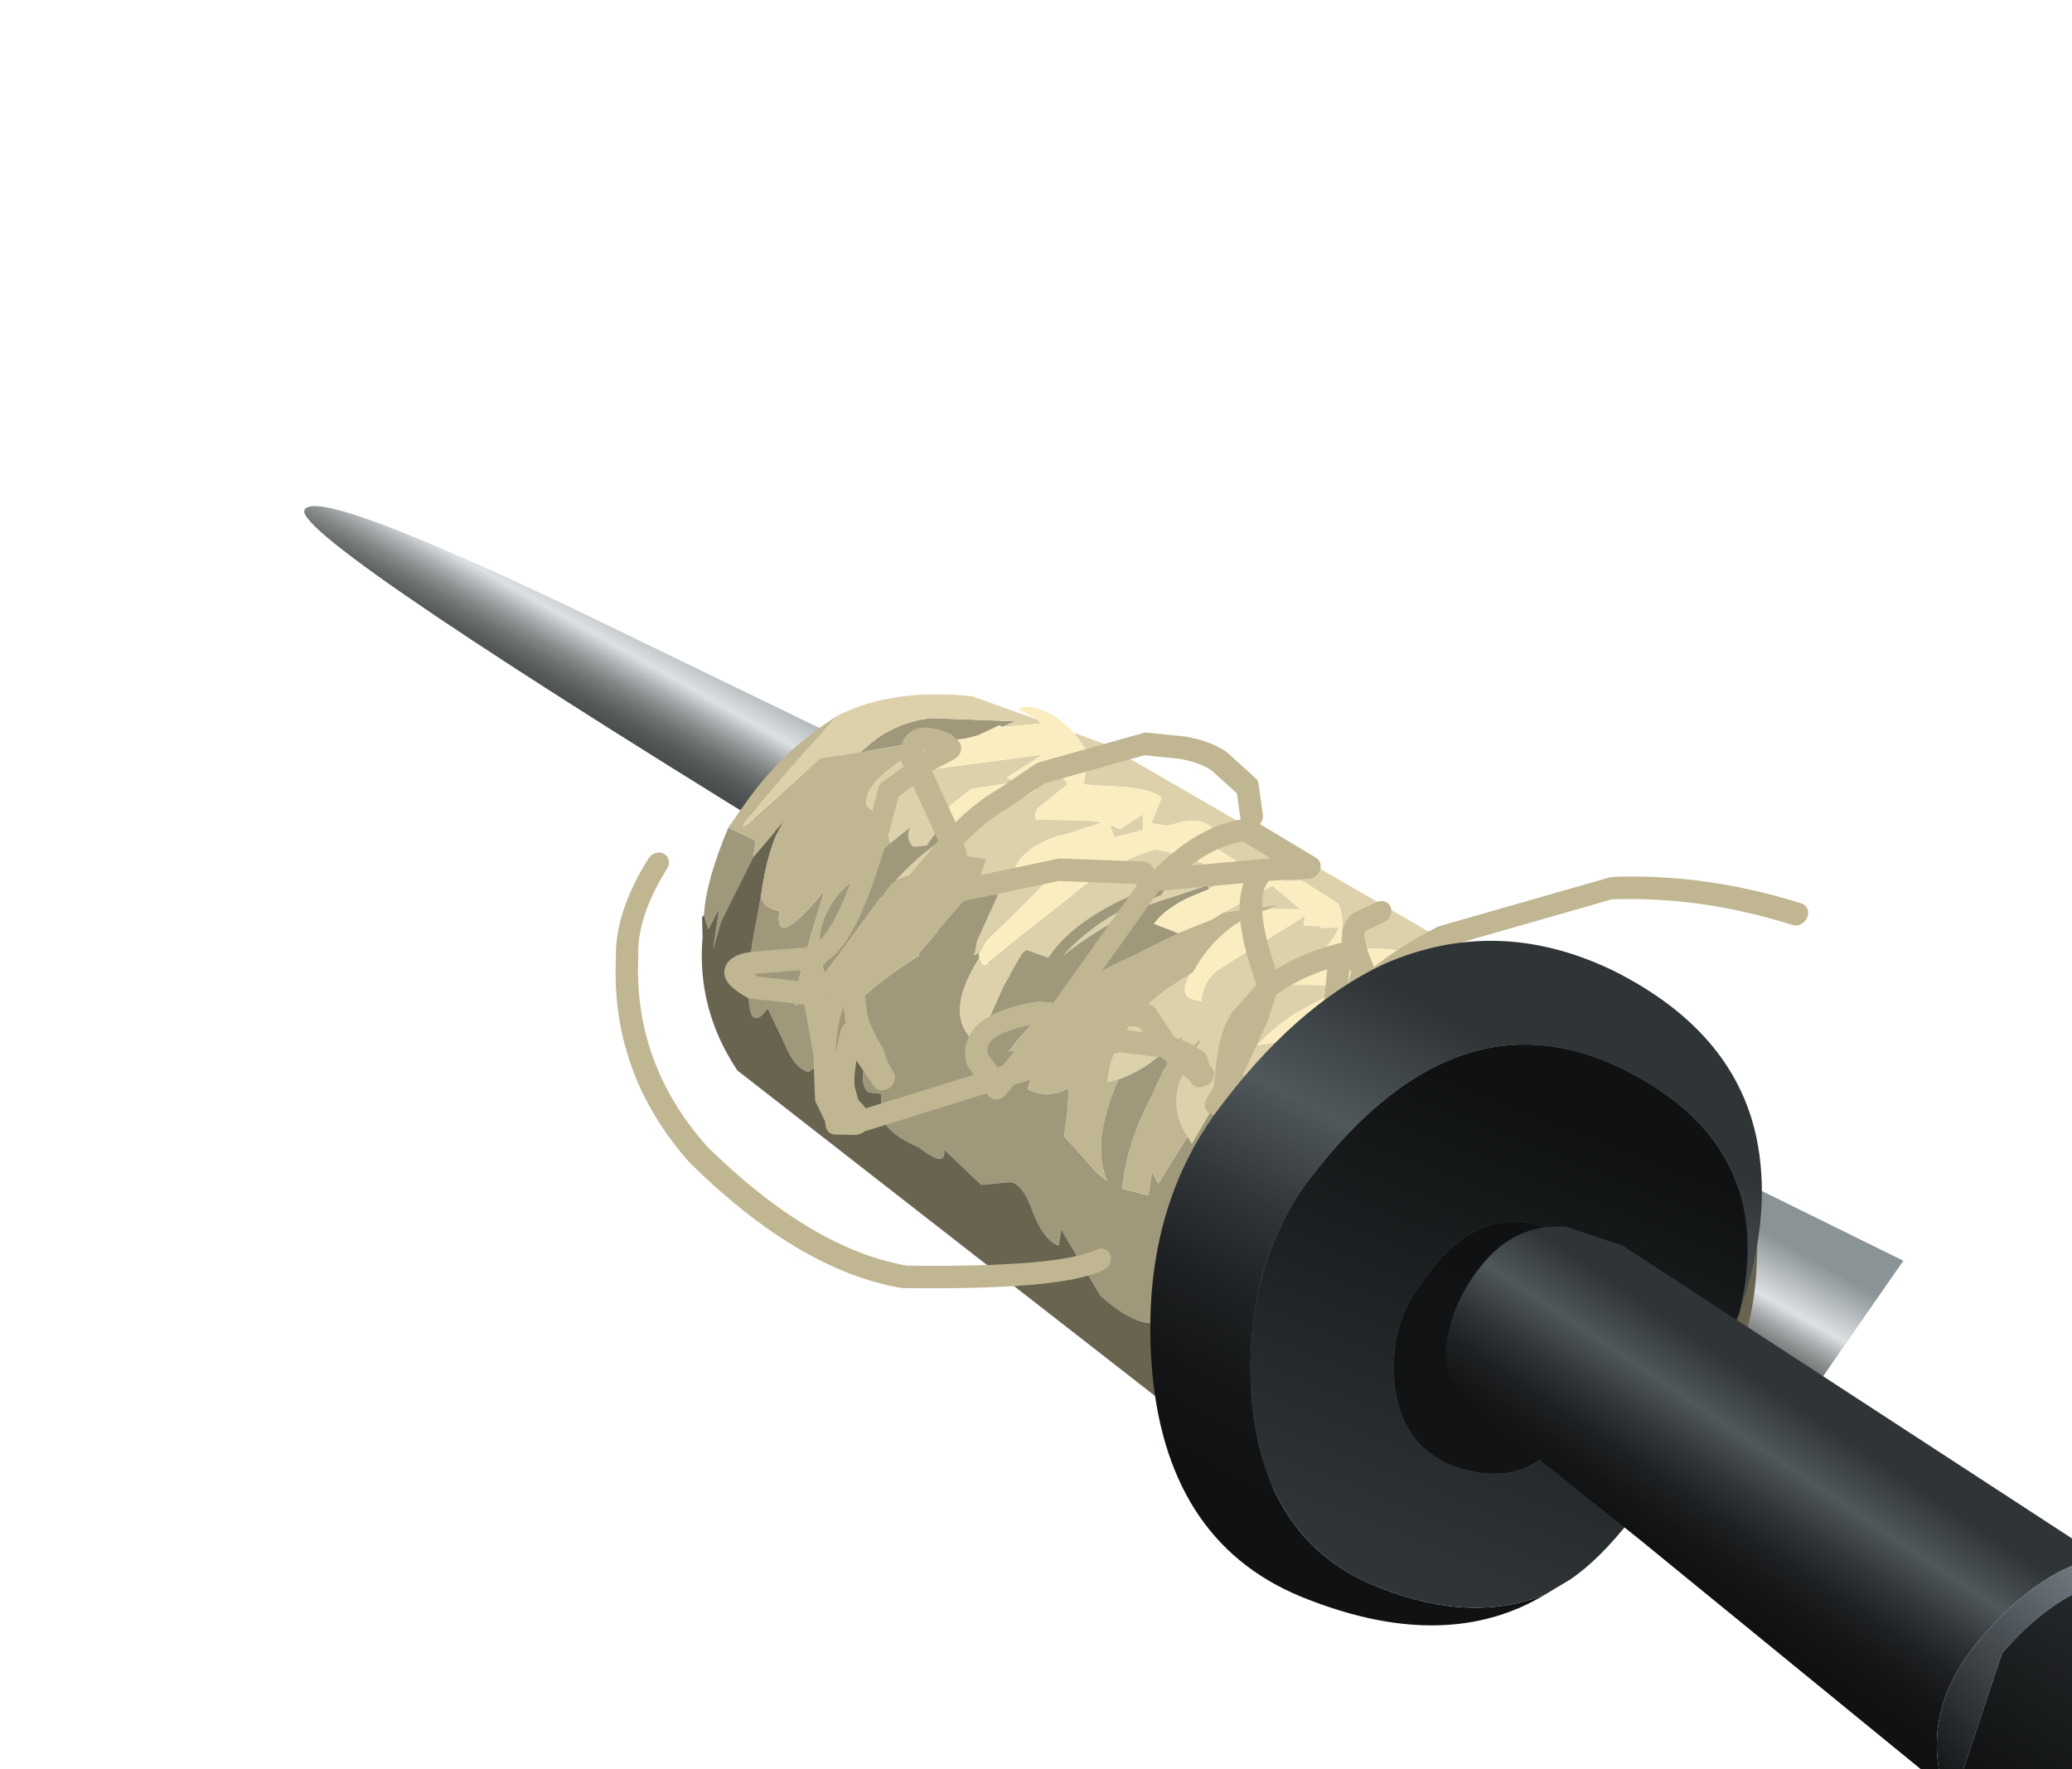 <?xml version="1.0" encoding="UTF-8" standalone="no"?>
<svg xmlns:xlink="http://www.w3.org/1999/xlink" height="40.0px" width="46.85px" xmlns="http://www.w3.org/2000/svg">
  <g transform="matrix(1.0, 0.0, 0.0, 1.0, 0.0, 0.0)">
    <use height="29.25" transform="matrix(0.964, -0.267, 0.267, 0.964, 6.872, 11.479)" width="30.3" xlink:href="#shape0"/>
    <use height="22.6" transform="matrix(1.004, -0.261, 0.138, 0.982, 13.241, 17.558)" width="26.15" xlink:href="#shape1"/>
    <use height="14.25" transform="matrix(0.951, -0.296, 0.356, 0.984, 23.277, 24.235)" width="15.1" xlink:href="#shape2"/>
    <use height="15.3" transform="matrix(0.981, -0.193, 0.193, 0.981, 32.172, 28.278)" width="14.6" xlink:href="#shape3"/>
  </g>
  <defs>
    <g id="shape0" transform="matrix(1.0, 0.0, 0.0, 1.0, -0.3, 0.25)">
      <path d="M0.3 -0.2 Q0.7 -0.65 5.65 3.65 L14.0 11.0 30.6 25.8 26.75 29.0 10.15 11.3 Q-0.15 0.3 0.3 -0.2" fill="url(#gradient0)" fill-rule="evenodd" stroke="none"/>
    </g>
    <linearGradient gradientTransform="matrix(-0.002, 0.002, 0.002, 0.002, 14.25, 14.1)" gradientUnits="userSpaceOnUse" id="gradient0" spreadMethod="pad" x1="-819.2" x2="819.2">
      <stop offset="0.0" stop-color="#8a9396"/>
      <stop offset="0.275" stop-color="#dee1e3"/>
      <stop offset="0.278" stop-color="#dbdfe1"/>
      <stop offset="0.353" stop-color="#aeb1b3"/>
      <stop offset="0.424" stop-color="#898c8d"/>
      <stop offset="0.498" stop-color="#6c6f70"/>
      <stop offset="0.569" stop-color="#575a5b"/>
      <stop offset="0.639" stop-color="#4b4e4e"/>
      <stop offset="0.706" stop-color="#474a4a"/>
    </linearGradient>
    <g id="shape1" transform="matrix(1.0, 0.0, 0.0, 1.0, 1.95, 0.0)">
      <path d="M22.15 16.3 L22.0 16.05 20.55 13.95 Q19.4 12.15 18.6 13.5 17.75 14.8 16.75 14.3 15.75 13.8 15.6 14.45 15.45 15.0 14.15 15.7 L10.4 15.15 9.8 15.85 9.5 15.7 9.1 15.35 Q8.55 15.7 7.65 14.5 L7.0 12.8 6.9 13.15 Q6.6 12.95 6.45 12.3 6.3 11.5 6.0 11.45 L5.7 11.4 5.4 11.35 4.7 10.35 Q4.7 10.8 4.15 10.15 3.55 9.7 3.45 9.3 L3.5 8.75 3.25 8.65 Q3.05 8.5 3.25 7.95 L3.4 7.45 2.55 7.8 2.4 7.8 2.4 7.65 2.0 7.85 Q1.7 7.7 1.55 7.05 L1.3 6.2 Q0.6 6.85 1.15 4.7 L1.5 3.65 Q1.5 3.95 1.85 4.1 1.6 5.0 2.9 3.9 1.6 6.6 2.0 6.25 2.35 5.9 3.15 6.45 L3.3 6.55 Q4.0 6.15 4.75 5.9 L4.75 5.85 6.2 4.7 6.2 4.9 6.65 5.0 6.05 5.9 5.95 6.2 6.05 6.2 6.05 6.3 Q5.05 7.4 5.75 8.2 L6.5 7.05 7.0 6.45 7.1 6.4 7.55 6.7 Q8.4 5.8 10.45 5.7 L10.2 5.95 9.15 6.1 Q8.35 6.35 7.85 6.75 8.85 6.25 9.9 6.1 L11.25 6.0 11.25 6.1 10.9 6.15 Q10.25 6.25 9.95 6.55 L10.45 6.9 9.35 7.15 Q7.65 7.4 6.4 8.55 L7.1 8.6 6.7 9.5 Q7.15 9.85 7.6 9.7 L7.5 10.2 7.35 10.75 7.95 11.75 8.15 12.0 Q7.9 11.05 8.7 9.8 9.3 9.75 10.0 9.35 L10.05 9.35 9.35 10.4 Q8.7 11.25 8.45 12.25 L9.0 12.55 9.15 12.05 9.25 12.35 10.0 11.5 10.05 11.5 10.1 11.65 10.6 11.05 11.45 10.5 11.7 10.4 11.45 10.75 11.7 10.95 11.4 11.1 11.75 11.3 Q10.6 11.75 9.85 12.6 L9.9 13.7 11.2 12.7 11.0 13.7 10.9 13.95 Q11.25 13.2 12.7 13.2 L14.9 13.4 Q15.65 13.65 15.05 12.5 14.45 11.3 16.5 11.55 L19.6 11.8 21.8 13.85 21.95 14.25 21.85 14.4 22.15 16.3 M1.45 2.75 L0.55 4.0 0.3 4.55 0.55 3.7 0.25 4.1 0.2 3.75 Q0.35 3.0 1.0 1.95 L1.05 2.0 1.55 2.4 1.45 2.75 M13.15 10.0 L13.25 10.0 13.25 10.15 13.15 10.2 13.15 10.0 M7.25 1.3 L7.2 1.25 6.7 1.35 6.45 1.35 5.7 1.25 5.35 1.15 4.15 1.05 4.1 1.05 Q4.85 0.55 5.75 0.7 L7.55 1.25 7.25 1.3 M5.8 2.9 L5.75 3.0 6.05 3.3 Q5.2 3.55 4.45 4.1 L4.35 4.15 2.65 5.75 Q2.4 4.75 3.2 4.05 L4.45 3.25 4.95 3.0 Q4.8 3.2 4.95 3.45 L5.25 3.5 5.65 3.1 5.8 2.9" fill="#a0987a" fill-rule="evenodd" stroke="none"/>
      <path d="M3.7 0.1 Q5.0 -0.2 6.7 0.45 L8.05 1.35 8.1 1.45 7.25 1.3 7.55 1.25 5.75 0.7 Q4.85 0.55 4.1 1.05 L3.2 0.95 Q-0.8 3.45 3.7 0.1 M8.8 1.85 L9.4 2.25 18.35 10.6 16.45 10.4 14.5 10.9 15.0 10.5 14.8 10.5 Q15.85 10.25 15.9 9.85 L16.3 9.9 15.85 9.7 15.7 9.5 15.55 9.55 15.5 9.5 15.95 9.4 15.8 9.15 15.55 9.05 15.5 8.9 15.35 8.7 Q15.2 8.45 13.9 8.2 14.15 7.45 14.0 7.15 L13.3 6.45 12.9 6.35 13.1 6.3 12.75 5.95 12.2 5.9 11.25 4.95 11.6 5.0 Q11.5 4.5 10.9 4.45 L10.55 4.45 10.2 4.3 10.5 3.8 Q10.4 3.6 9.75 3.35 L8.85 3.05 9.05 2.4 8.8 1.85 M19.0 11.2 L21.9 13.9 21.95 14.25 21.8 13.85 19.6 11.8 19.0 11.2 M11.7 10.95 L11.45 10.75 11.7 10.4 11.45 10.5 11.25 10.15 11.75 9.25 12.75 8.55 12.55 8.65 14.15 9.1 13.9 9.1 Q12.6 9.25 11.8 9.85 L13.1 10.0 13.15 10.0 13.15 10.2 11.7 10.95 M10.6 11.05 L10.1 11.65 10.05 11.5 Q9.6 10.6 10.35 9.7 L10.6 9.4 10.15 9.7 10.0 9.7 10.2 9.25 Q10.15 9.25 10.05 9.35 L10.0 9.35 Q9.3 9.75 8.7 9.8 L8.45 9.8 Q8.75 8.6 10.05 8.05 L10.65 7.85 10.6 7.85 Q10.15 8.35 10.75 8.55 10.85 8.1 11.2 7.95 L13.25 7.25 13.2 7.45 13.5 7.55 13.55 7.55 13.55 7.6 13.95 7.7 Q13.75 8.1 12.8 8.5 L12.75 8.5 11.95 8.8 11.6 8.95 Q11.6 9.7 10.8 10.75 L10.6 11.05 M11.25 6.1 L11.25 6.0 9.9 6.1 Q8.85 6.25 7.85 6.75 8.35 6.35 9.15 6.1 L10.2 5.95 10.45 5.7 Q8.4 5.8 7.55 6.7 L7.1 6.4 7.0 6.45 6.5 7.05 5.75 8.2 Q5.05 7.4 6.05 6.3 L6.1 6.45 6.15 6.5 8.25 5.45 Q9.2 4.95 10.2 4.9 11.45 5.5 11.55 5.95 L11.3 6.0 11.4 6.05 11.25 6.1 M6.05 6.2 L5.95 6.2 6.05 5.9 6.65 5.0 6.2 4.9 6.2 4.7 6.5 4.15 6.05 3.95 4.45 4.1 Q5.2 3.55 6.05 3.3 L6.3 3.35 7.8 2.9 7.65 2.65 8.2 2.7 Q8.45 2.75 8.5 2.95 L7.8 3.3 Q7.7 3.35 7.7 3.55 L8.9 3.9 9.15 4.0 8.35 4.05 Q7.45 4.0 7.1 4.5 7.45 4.85 7.95 4.85 L7.35 5.25 6.25 5.95 6.05 6.2 M11.5 6.7 L12.6 6.4 12.65 6.4 13.2 7.1 13.1 7.05 12.55 6.9 12.3 6.9 12.75 6.85 11.5 6.7 M13.25 10.0 L13.45 9.9 13.35 10.15 13.25 10.15 13.25 10.0 M14.55 10.55 Q14.4 11.0 13.25 11.4 12.7 11.6 12.25 11.4 L12.2 11.4 12.1 11.3 12.65 11.15 14.35 10.6 14.55 10.55 M6.45 1.35 Q5.6 1.25 5.25 1.8 L6.1 1.9 8.05 2.15 7.2 2.45 7.35 2.6 6.4 2.5 5.95 2.7 5.8 2.8 5.8 2.85 5.8 2.9 5.65 3.1 5.25 3.5 4.95 3.45 Q4.8 3.2 4.95 3.0 L4.45 3.25 4.4 2.75 4.05 2.25 Q4.1 1.6 5.7 1.25 L6.45 1.35 M9.3 4.1 L9.5 4.25 10.05 4.05 10.0 4.4 9.35 4.4 9.3 4.1" fill="#dcd1aa" fill-rule="evenodd" stroke="none"/>
      <path d="M22.15 16.3 L22.1 16.95 Q21.75 20.3 19.1 21.65 16.4 23.1 14.05 22.35 12.75 21.95 12.1 21.3 L0.45 7.4 Q-0.25 5.8 0.1 4.25 L0.15 3.8 0.2 3.75 0.25 4.1 0.55 3.7 0.3 4.55 0.55 4.0 1.45 2.75 2.2 2.15 Q1.8 2.6 1.5 3.65 L1.15 4.7 Q0.6 6.85 1.3 6.2 L1.55 7.05 Q1.7 7.7 2.0 7.85 L2.4 7.65 2.4 7.8 2.55 7.8 3.4 7.45 3.25 7.95 Q3.05 8.5 3.25 8.65 L3.5 8.75 3.45 9.3 Q3.55 9.7 4.15 10.15 4.7 10.8 4.7 10.35 L5.4 11.35 5.7 11.4 6.0 11.45 Q6.3 11.5 6.45 12.3 6.6 12.95 6.9 13.15 L7.0 12.8 7.65 14.5 Q8.55 15.7 9.1 15.35 L9.5 15.7 9.8 15.85 10.4 15.15 14.15 15.7 Q15.45 15.0 15.6 14.45 15.75 13.8 16.75 14.3 17.75 14.8 18.6 13.5 19.4 12.15 20.55 13.95 L22.0 16.05 22.15 16.3" fill="#696450" fill-rule="evenodd" stroke="none"/>
      <path d="M8.05 1.35 L7.65 1.0 Q8.0 0.9 8.55 1.5 L8.8 1.85 9.05 2.4 8.85 3.05 9.75 3.35 Q10.4 3.6 10.5 3.8 L10.2 4.3 10.55 4.45 10.9 4.45 Q11.5 4.5 11.6 5.0 L11.25 4.95 12.2 5.9 12.75 5.95 13.1 6.3 12.9 6.35 13.3 6.45 14.0 7.15 Q14.15 7.45 13.9 8.2 15.2 8.45 15.35 8.7 L15.5 8.9 15.55 9.05 15.8 9.15 15.95 9.4 15.5 9.5 15.55 9.55 15.7 9.5 15.85 9.7 16.3 9.9 15.9 9.85 Q15.85 10.25 14.8 10.5 L14.55 10.55 14.35 10.6 12.65 11.15 12.1 11.3 11.75 11.3 11.4 11.1 11.7 10.95 13.15 10.2 13.25 10.15 13.35 10.15 13.45 9.9 13.25 10.0 13.15 10.0 13.1 10.0 11.8 9.85 Q12.6 9.25 13.9 9.1 L14.15 9.1 12.55 8.65 12.75 8.55 12.8 8.5 Q13.75 8.1 13.95 7.7 L13.55 7.6 13.55 7.55 13.5 7.55 13.2 7.45 13.25 7.25 11.2 7.95 Q10.85 8.1 10.75 8.55 10.15 8.35 10.6 7.85 L10.65 7.85 Q11.3 7.0 12.3 6.9 L12.55 6.9 13.1 7.05 13.2 7.1 12.65 6.4 12.6 6.4 11.5 6.7 11.2 6.8 10.45 6.9 9.95 6.55 Q10.25 6.25 10.9 6.15 L11.25 6.1 11.4 6.05 11.3 6.0 11.55 5.95 Q11.45 5.5 10.2 4.9 9.2 4.95 8.25 5.45 L6.15 6.5 6.1 6.45 6.05 6.3 6.05 6.2 6.25 5.95 7.35 5.25 7.95 4.85 Q7.45 4.85 7.1 4.5 7.45 4.0 8.35 4.05 L9.15 4.0 8.9 3.9 7.7 3.55 Q7.7 3.35 7.8 3.3 L8.5 2.95 Q8.45 2.75 8.2 2.7 L7.65 2.65 7.8 2.9 6.3 3.35 6.05 3.3 5.75 3.0 5.8 2.9 5.8 2.85 5.8 2.8 5.95 2.7 6.4 2.5 7.35 2.6 7.2 2.45 8.05 2.15 6.1 1.9 5.25 1.8 Q5.6 1.25 6.45 1.35 L6.7 1.35 7.2 1.25 7.25 1.3 8.1 1.45 8.05 1.35 M9.3 4.1 L9.35 4.4 10.0 4.4 10.05 4.05 9.5 4.25 9.3 4.1" fill="#faeec1" fill-rule="evenodd" stroke="none"/>
      <path d="M1.5 3.65 Q1.8 2.6 2.2 2.15 L1.45 2.75 1.55 2.4 1.05 2.0 1.0 1.95 1.35 1.6 Q2.0 0.95 2.7 0.55 L3.2 0.3 3.7 0.1 Q-0.8 3.45 3.2 0.95 L4.1 1.05 4.15 1.05 5.35 1.15 5.7 1.25 Q4.1 1.6 4.05 2.25 L4.4 2.75 4.45 3.25 3.2 4.05 Q2.4 4.75 2.65 5.75 L4.35 4.15 4.45 4.1 6.05 3.95 6.5 4.15 6.2 4.7 4.75 5.85 4.75 5.9 Q4.0 6.15 3.3 6.55 L3.15 6.45 Q2.35 5.9 2.0 6.25 1.6 6.6 2.9 3.9 1.6 5.0 1.85 4.1 1.5 3.95 1.5 3.65 M18.35 10.6 L19.0 11.2 19.6 11.8 16.5 11.55 Q14.45 11.3 15.05 12.5 15.65 13.65 14.9 13.4 L12.7 13.2 Q11.25 13.2 10.9 13.95 L11.0 13.7 11.2 12.7 9.9 13.7 9.85 12.6 Q10.6 11.75 11.75 11.3 L12.1 11.3 12.2 11.4 12.25 11.4 Q12.7 11.6 13.25 11.4 14.4 11.0 14.55 10.55 L14.8 10.5 15.0 10.5 14.5 10.9 16.45 10.4 18.35 10.6 M11.45 10.5 L10.6 11.05 10.8 10.75 Q11.6 9.7 11.6 8.95 L11.95 8.8 12.75 8.5 12.8 8.5 12.75 8.55 11.75 9.25 11.25 10.15 11.45 10.5 M10.05 11.5 L10.0 11.5 9.25 12.35 9.15 12.05 9.0 12.55 8.45 12.25 Q8.7 11.25 9.35 10.4 L10.05 9.35 Q10.15 9.25 10.2 9.25 L10.0 9.7 10.15 9.7 10.6 9.4 10.35 9.7 Q9.6 10.6 10.05 11.5 M8.7 9.8 Q7.9 11.05 8.15 12.0 L7.95 11.75 7.35 10.75 7.5 10.2 7.6 9.7 Q7.15 9.85 6.7 9.5 L7.1 8.6 6.4 8.55 Q7.65 7.4 9.35 7.15 L10.45 6.9 11.2 6.8 11.5 6.7 12.75 6.85 12.3 6.9 Q11.3 7.0 10.65 7.85 L10.05 8.05 Q8.75 8.6 8.45 9.8 L8.7 9.8" fill="#c0b692" fill-rule="evenodd" stroke="none"/>
      <path d="M10.75 14.75 Q10.15 14.75 10.1 14.3 10.1 13.85 10.75 12.65 11.55 11.1 13.1 10.05 14.45 8.9 16.15 8.5 L20.0 8.4 Q22.0 8.85 23.95 10.05" fill="none" stroke="#c0b692" stroke-linecap="round" stroke-linejoin="round" stroke-width="0.5"/>
      <path d="M-0.65 2.35 Q-1.5 3.3 -1.6 4.25 -2.05 6.7 -0.65 9.05 1.35 12.0 3.45 12.95 6.85 13.9 7.75 13.7" fill="none" stroke="#c0b692" stroke-linecap="round" stroke-linejoin="round" stroke-width="0.5"/>
      <path d="M10.75 10.9 L11.0 10.6 Q11.2 9.5 11.55 9.15 L12.2 8.65 12.25 8.5 Q11.8 6.3 12.55 6.0 L10.2 5.6 Q11.3 4.85 12.25 5.0 L13.5 6.2 12.8 6.05 12.55 6.0 M5.8 3.55 L5.8 3.6 5.95 4.7 8.05 4.8 9.85 5.35 10.0 5.65 7.6 8.0 9.2 8.45 9.35 8.5 9.45 8.55 9.5 8.55 9.85 9.35 10.2 9.6 10.45 9.85 10.5 10.15 10.55 10.2 10.5 10.2 10.5 10.15 9.85 9.35 8.85 8.95 8.8 8.95 2.8 9.25 2.45 9.15 2.45 9.0 2.3 8.5 2.4 7.5 2.35 6.15 1.05 5.65 Q0.35 5.0 1.1 5.1 L2.5 5.35 2.65 5.25 Q3.4 5.0 4.6 2.05 L4.85 1.95 5.3 1.75 5.2 1.45 Q5.2 0.8 5.95 1.35 L6.0 1.45 6.05 1.5 5.45 1.65 5.3 1.75 5.8 3.55 Q6.5 3.05 7.05 2.9 L7.95 2.55 10.3 2.5 11.1 2.8 Q11.55 3.0 11.85 3.3 L12.4 4.05 12.4 4.75 M12.2 8.65 Q12.9 8.3 13.9 8.3 13.4 10.25 13.45 10.65 L13.9 10.2 Q14.15 9.15 14.35 8.8 14.1 7.85 14.4 7.7 L14.9 7.6 M11.0 10.6 L11.9 9.25 12.2 8.65 M13.45 10.65 Q13.45 11.0 13.85 10.4 L13.9 10.2 14.05 10.05 Q15.05 9.45 16.4 9.6 L17.4 9.75 14.7 11.05 19.25 10.6 17.5 10.95 14.5 11.2 14.2 11.65 14.15 12.25 14.15 12.85 M14.55 11.1 L14.2 11.25 14.5 11.2 14.55 11.1 14.6 11.05 14.7 11.05 14.55 11.1 M11.85 12.1 Q12.1 11.45 13.9 10.75 L14.15 12.25 M2.8 9.25 Q3.05 9.35 2.85 9.0 L2.75 8.85 2.7 8.45 Q2.7 8.05 3.05 7.2 3.85 9.05 3.5 8.15 L3.45 7.85 Q3.15 7.05 3.2 6.8 L3.2 6.25 3.25 6.05 3.45 5.55 3.05 6.0 Q2.55 6.6 2.4 7.5 L2.45 9.0 2.8 9.25 M5.8 3.55 L4.4 4.7 3.45 5.5 3.45 5.55 Q4.0 5.0 4.85 4.8 L5.95 4.7 M7.6 8.0 L6.05 9.3 5.7 8.55 Q5.6 7.7 7.15 7.85 L7.55 8.0 7.6 8.0" fill="none" stroke="#c0b692" stroke-linecap="round" stroke-linejoin="round" stroke-width="0.5"/>
    </g>
    <g id="shape2" transform="matrix(1.0, 0.0, 0.0, 1.0, -0.55, -0.15)">
      <path d="M13.85 9.7 Q16.0 6.55 13.3 3.95 10.3 1.05 5.5 4.3 3.5 5.75 2.75 8.4 1.95 11.4 4.05 13.05 5.75 14.4 7.55 14.25 5.0 14.85 2.45 12.85 -0.15 10.85 0.85 7.15 1.75 3.9 4.2 2.2 6.7 0.5 8.95 0.2 11.75 -0.1 13.8 1.8 16.0 3.9 15.55 6.35 15.25 8.0 13.85 9.7" fill="url(#gradient1)" fill-rule="evenodd" stroke="none"/>
      <path d="M7.55 14.25 Q5.75 14.4 4.05 13.05 1.95 11.4 2.75 8.4 3.5 5.75 5.5 4.3 10.3 1.05 13.3 3.95 16.0 6.55 13.85 9.7 L12.1 11.6 Q9.75 13.65 8.2 14.1 L7.55 14.25 M5.95 8.9 Q5.6 10.25 6.55 11.0 7.5 11.7 8.4 11.45 9.05 11.25 10.1 10.35 12.25 8.45 10.65 6.9 9.25 5.55 7.2 7.1 6.3 7.7 5.95 8.9" fill="url(#gradient2)" fill-rule="evenodd" stroke="none"/>
      <path d="M5.95 8.9 Q6.3 7.7 7.2 7.1 9.25 5.55 10.65 6.9 12.25 8.45 10.1 10.35 9.05 11.25 8.4 11.45 7.5 11.7 6.55 11.0 5.6 10.25 5.95 8.9" fill="url(#gradient3)" fill-rule="evenodd" stroke="none"/>
    </g>
    <linearGradient gradientTransform="matrix(-0.005, 0.005, 0.005, 0.005, 7.4, 7.45)" gradientUnits="userSpaceOnUse" id="gradient1" spreadMethod="pad" x1="-819.2" x2="819.2">
      <stop offset="0.0" stop-color="#2f3436"/>
      <stop offset="0.275" stop-color="#50585c"/>
      <stop offset="0.314" stop-color="#4a5155"/>
      <stop offset="0.49" stop-color="#303538"/>
      <stop offset="0.667" stop-color="#1e2123"/>
      <stop offset="0.835" stop-color="#131516"/>
      <stop offset="1.0" stop-color="#0f1112"/>
    </linearGradient>
    <linearGradient gradientTransform="matrix(0.004, -0.005, -0.005, -0.004, 8.2, 8.65)" gradientUnits="userSpaceOnUse" id="gradient2" spreadMethod="pad" x1="-819.2" x2="819.2">
      <stop offset="0.0" stop-color="#2f3436"/>
      <stop offset="1.0" stop-color="#0f1112"/>
    </linearGradient>
    <linearGradient gradientTransform="matrix(0.002, -0.003, -0.003, -0.002, 8.4, 9.0)" gradientUnits="userSpaceOnUse" id="gradient3" spreadMethod="pad" x1="-819.2" x2="819.2">
      <stop offset="0.0" stop-color="#121314"/>
      <stop offset="1.0" stop-color="#0f1112"/>
    </linearGradient>
    <g id="shape3" transform="matrix(1.0, 0.0, 0.0, 1.0, -0.2, 0.9)">
      <path d="M9.4 13.25 L9.3 13.15 3.75 6.45 0.45 2.55 Q0.0 1.95 0.4 1.05 0.75 0.2 1.6 -0.45 2.5 -1.1 3.5 -0.8 L4.65 -0.15 13.9 8.85 Q12.55 8.85 11.0 10.05 9.25 11.35 9.4 13.25" fill="url(#gradient4)" fill-rule="evenodd" stroke="none"/>
      <path d="M9.4 13.25 Q9.25 11.35 11.0 10.05 12.55 8.85 13.9 8.85 L14.55 9.5 13.7 9.45 Q12.6 9.55 11.3 10.55 L9.85 13.1 9.85 13.4 9.85 13.6 9.85 13.75 9.4 13.35 9.4 13.25" fill="url(#gradient5)" fill-rule="evenodd" stroke="none"/>
      <path d="M14.55 9.5 L14.8 10.9 Q14.75 12.5 13.55 13.55 12.9 14.1 12.25 14.3 L11.8 14.4 Q10.8 14.55 9.85 13.75 L9.85 13.6 9.85 13.4 9.85 13.1 11.3 10.55 Q12.6 9.55 13.7 9.45 L14.55 9.5" fill="url(#gradient6)" fill-rule="evenodd" stroke="none"/>
    </g>
    <linearGradient gradientTransform="matrix(-0.002, 0.002, 0.002, 0.002, 7.25, 6.85)" gradientUnits="userSpaceOnUse" id="gradient4" spreadMethod="pad" x1="-819.2" x2="819.2">
      <stop offset="0.0" stop-color="#2f3436"/>
      <stop offset="0.275" stop-color="#50585c"/>
      <stop offset="0.314" stop-color="#4a5155"/>
      <stop offset="0.49" stop-color="#303538"/>
      <stop offset="0.667" stop-color="#1e2123"/>
      <stop offset="0.835" stop-color="#131516"/>
      <stop offset="1.0" stop-color="#0f1112"/>
    </linearGradient>
    <linearGradient gradientTransform="matrix(-0.003, 0.002, 0.002, 0.003, 11.35, 11.15)" gradientUnits="userSpaceOnUse" id="gradient5" spreadMethod="pad" x1="-819.2" x2="819.2">
      <stop offset="0.0" stop-color="#717b82"/>
      <stop offset="1.0" stop-color="#0f1112"/>
    </linearGradient>
    <linearGradient gradientTransform="matrix(-0.002, 0.002, 0.002, 0.002, 12.25, 12.2)" gradientUnits="userSpaceOnUse" id="gradient6" spreadMethod="pad" x1="-819.2" x2="819.2">
      <stop offset="0.0" stop-color="#242729"/>
      <stop offset="1.0" stop-color="#0f1112"/>
    </linearGradient>
  </defs>
</svg>
